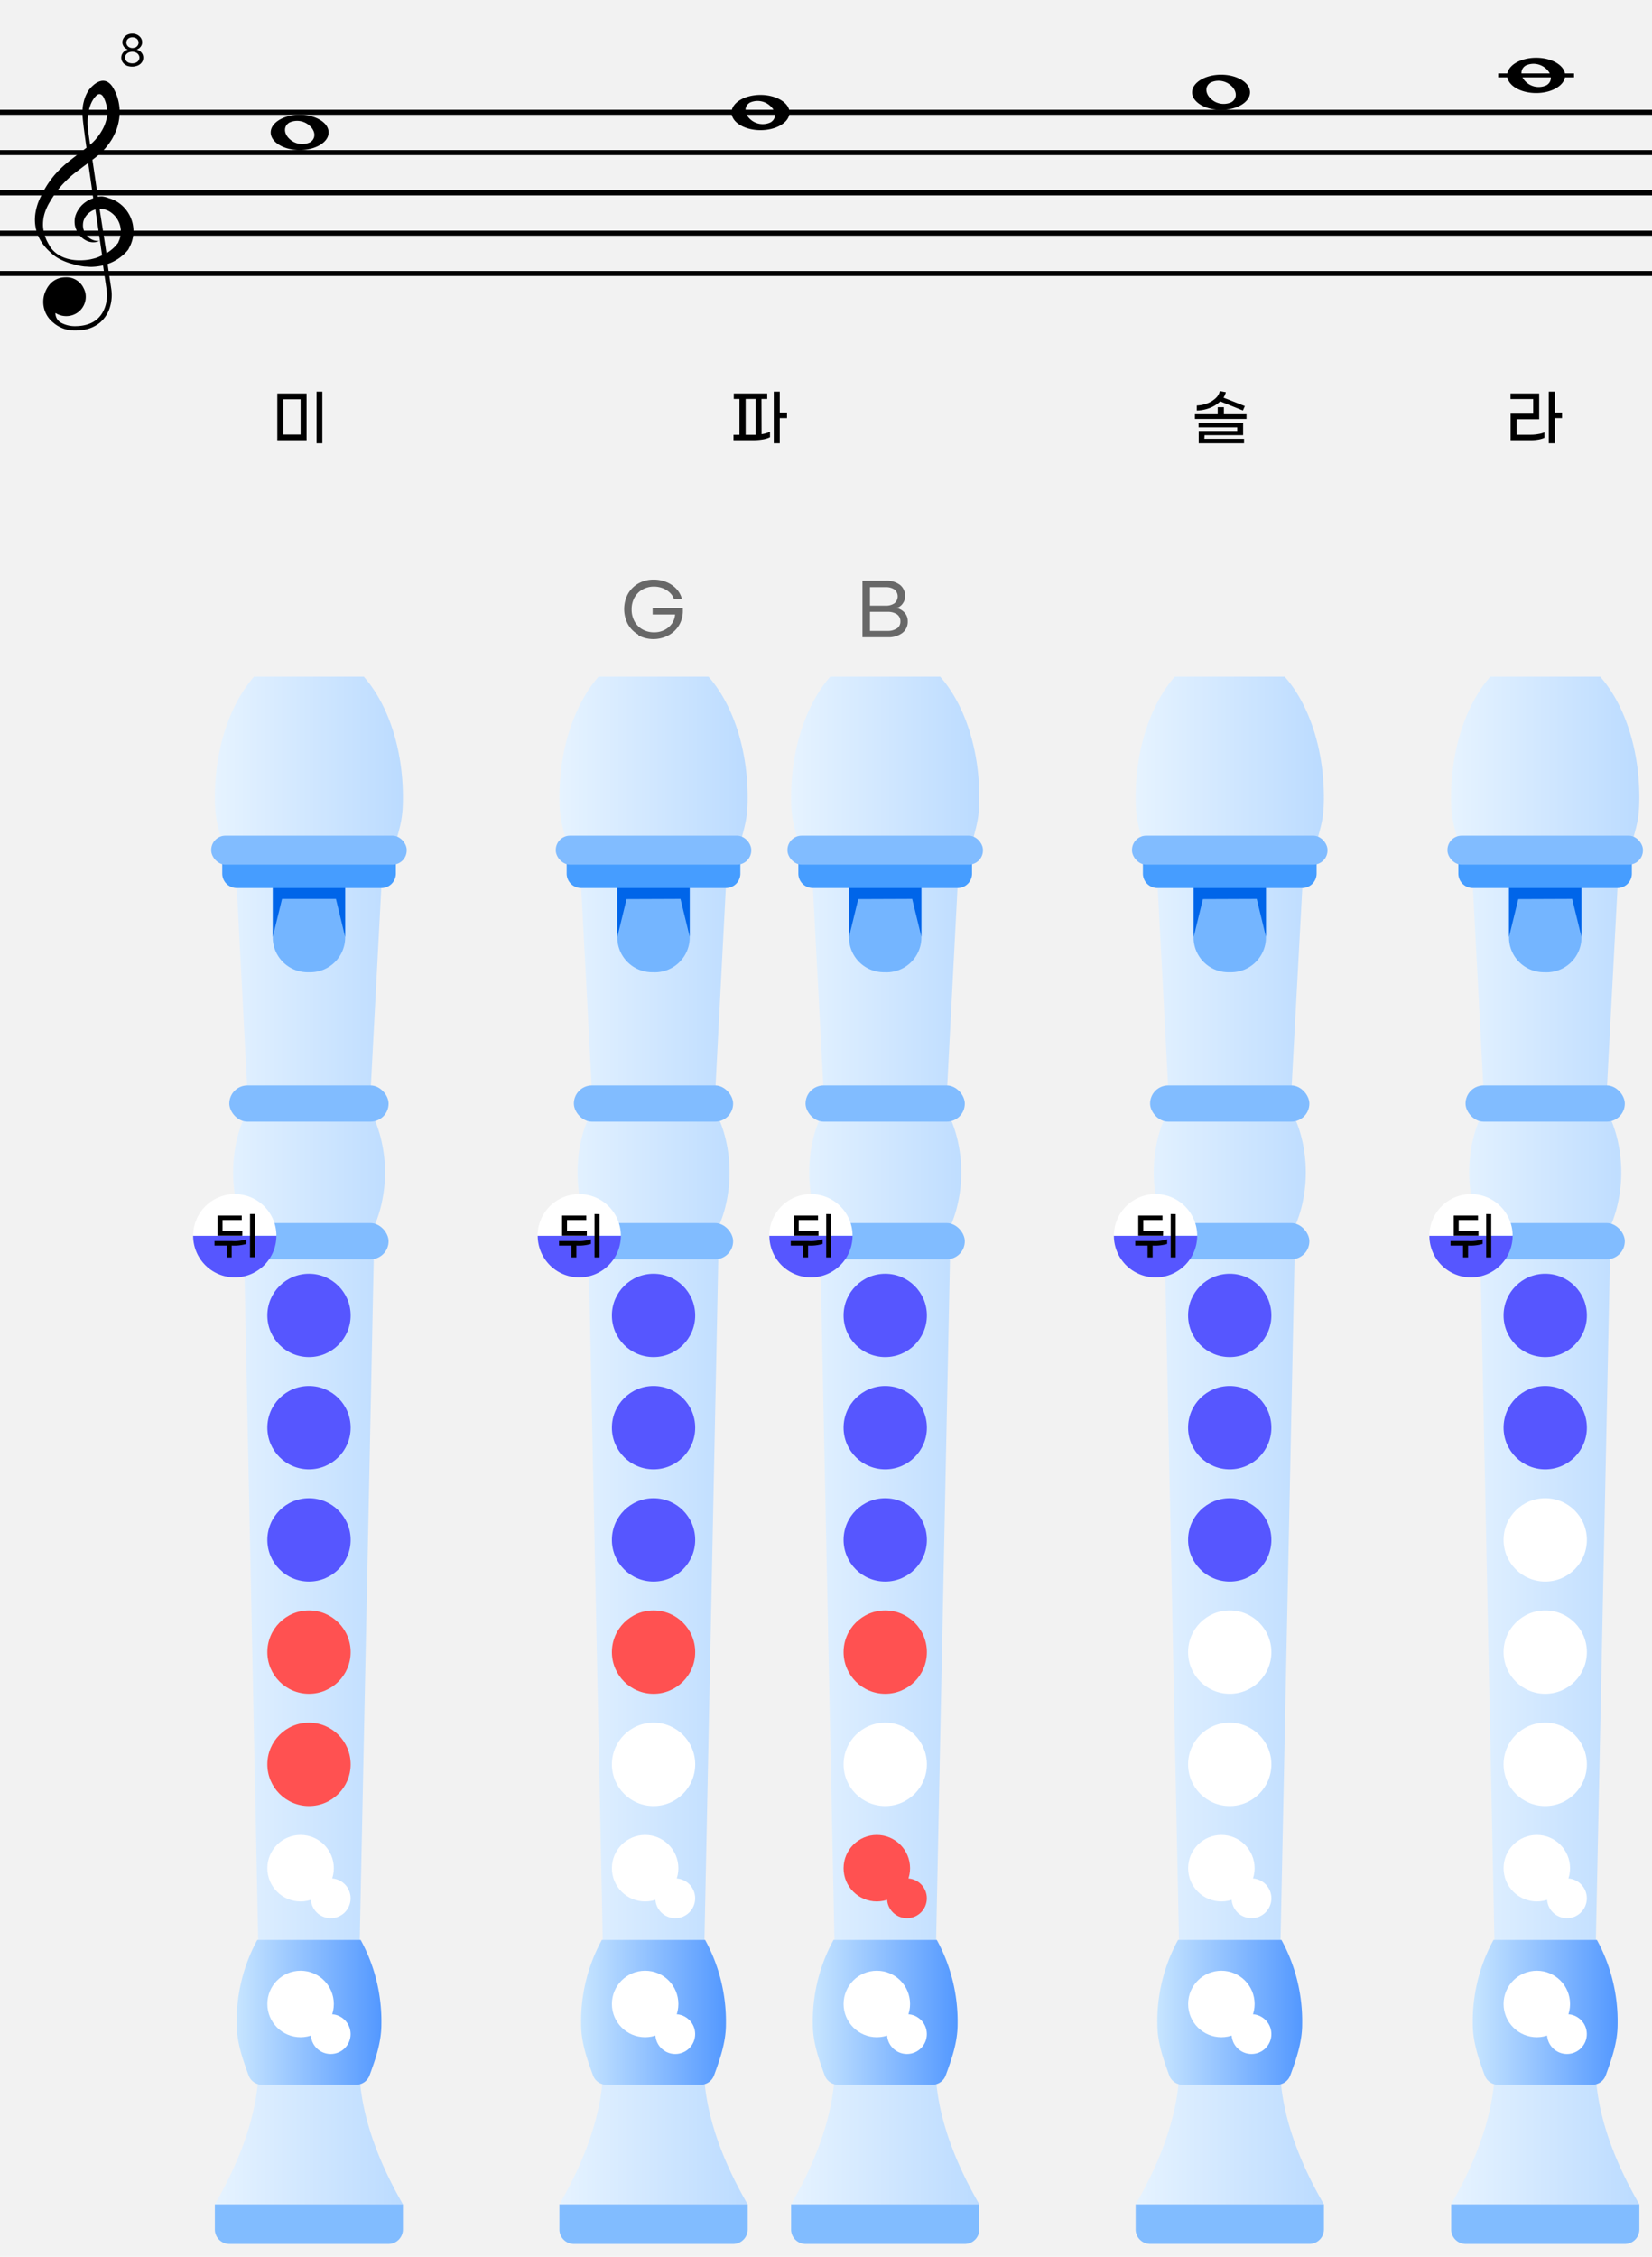 <svg viewBox="0 0 328 448" xmlns="http://www.w3.org/2000/svg" xmlns:xlink="http://www.w3.org/1999/xlink"><linearGradient id="a" gradientUnits="userSpaceOnUse" x1="42.66" x2="80.03" y1="285.92" y2="285.92"><stop offset="0" stop-color="#e6f3ff"/><stop offset="1" stop-color="#bbdbff"/></linearGradient><linearGradient id="b" gradientUnits="userSpaceOnUse" x1="46.97" x2="75.72" y1="399.48" y2="399.48"><stop offset="0" stop-color="#c7e5ff"/><stop offset="1" stop-color="#5398ff"/></linearGradient><linearGradient id="c" x1="111.07" x2="148.44" xlink:href="#a" y1="285.92" y2="285.92"/><linearGradient id="d" x1="115.38" x2="144.13" xlink:href="#b" y1="399.48" y2="399.48"/><linearGradient id="e" x1="157.07" x2="194.44" xlink:href="#a" y1="285.92" y2="285.92"/><linearGradient id="f" x1="161.38" x2="190.13" xlink:href="#b" y1="399.48" y2="399.48"/><linearGradient id="g" x1="225.48" x2="262.85" xlink:href="#a" y1="285.92" y2="285.92"/><linearGradient id="h" x1="229.79" x2="258.54" xlink:href="#b" y1="399.48" y2="399.48"/><linearGradient id="i" x1="288.11" x2="325.48" xlink:href="#a" y1="285.92" y2="285.92"/><linearGradient id="j" x1="292.42" x2="321.17" xlink:href="#b" y1="399.48" y2="399.48"/><path d="m0 0h328v448h-328z" fill="#f2f2f2"/><path d="m36.55 131.75h46v316.25h-46z" fill="#fff" opacity="0"/><path d="m42.66 437.58h37.34a0 0 0 0 1 0 0v5a2.88 2.88 0 0 1 -2.87 2.88h-31.6a2.88 2.88 0 0 1 -2.87-2.87v-5a0 0 0 0 1 0-.01z" fill="#81bcff"/><path d="m80 158.32c0-9.92-3.07-18.68-7.78-24h-21.77c-4.72 5.37-7.79 14.14-7.79 24 0 4.1.53 5.45 1.49 9h34.4c.95-3.55 1.45-4.89 1.45-9zm0 279.26h-37.34c5.38-9.26 8.13-17.78 8.62-25.16h20.13c.49 7.38 3.24 15.9 8.59 25.16zm-3.56-204.85a28 28 0 0 1 -.72 6.37 25.43 25.43 0 0 1 -1.45 4.42h-25.84a24.63 24.63 0 0 1 -1.43-4.42 28.49 28.49 0 0 1 0-12.73 24.63 24.63 0 0 1 1.43-4.37h25.84a25.43 25.43 0 0 1 1.45 4.42 28 28 0 0 1 .72 6.31zm-2.88-15.81h-24.43l-2.13-40.92h28.72zm-2.15 168.91h-20.13l-2.87-139.44h25.87z" fill="url(#a)"/><path d="m71.61 385.11h-20.53a33.62 33.62 0 0 0 -4.08 16.77c0 3.61 1.23 7 2.35 10.09a2.86 2.86 0 0 0 2.7 1.89h18.63a2.86 2.86 0 0 0 2.69-1.86c1.12-3.07 2.35-6.48 2.35-10.09a33.62 33.62 0 0 0 -4.11-16.8z" fill="url(#b)"/><rect fill="#81bcff" height="7.19" rx="3.59" width="31.62" x="45.53" y="242.8"/><rect fill="#81bcff" height="7.19" rx="3.59" width="31.62" x="45.53" y="215.48"/><circle cx="61.35" cy="261.13" fill="#5656ff" r="8.27"/><circle cx="61.35" cy="283.41" fill="#5656ff" r="8.27"/><circle cx="61.35" cy="305.69" fill="#5656ff" r="8.27"/><circle cx="61.35" cy="327.97" fill="#ff5151" r="8.27"/><circle cx="61.35" cy="350.25" fill="#ff5151" r="8.27"/><circle cx="59.68" cy="370.87" fill="#fff" r="6.6"/><circle cx="65.66" cy="376.84" fill="#fff" r="3.95"/><circle cx="59.68" cy="397.82" fill="#fff" r="6.6"/><circle cx="65.66" cy="403.8" fill="#fff" r="3.95"/><path d="m61.38 193h-.08a6.92 6.92 0 0 1 -7.14-6.67v-10.45h14.37v10.45a6.93 6.93 0 0 1 -7.15 6.67z" fill="#74b5ff"/><path d="m66.7 178.45 1.83 7.55v-10.12h-14.37v10.12l1.84-7.55z" fill="#0065e9"/><path d="m44.1 170.53h34.5a0 0 0 0 1 0 0v2.88a2.88 2.88 0 0 1 -2.87 2.88h-28.73a2.88 2.88 0 0 1 -2.87-2.87v-2.87a0 0 0 0 1 -.03-.02z" fill="#469dff"/><rect fill="#81bcff" height="5.75" rx="2.82" width="38.81" x="41.94" y="165.89"/><path d="m46.61 253.58a8.27 8.27 0 0 0 8.27-8.27h-16.53a8.26 8.26 0 0 0 8.26 8.27z" fill="#5656ff"/><path d="m46.61 237.05a8.26 8.26 0 0 0 -8.26 8.26h16.53a8.26 8.26 0 0 0 -8.27-8.26z" fill="#fff"/><path d="m46.1 246.37a8.18 8.18 0 0 0 2.82-.33v.9a8.34 8.34 0 0 1 -2.81.33h-.11v2.34h-1v-2.34h-2.41v-.9zm2-1.06h-4.9v-4h4.8v.88h-3.82v2.22h3.93zm2.54-4.31v8.59h-1v-8.59z"/><path d="m104.96 131.75h46v316.25h-46z" fill="#fff" opacity="0"/><path d="m111.07 437.58h37.38a0 0 0 0 1 0 0v5a2.88 2.88 0 0 1 -2.87 2.88h-31.64a2.88 2.88 0 0 1 -2.87-2.87v-5a0 0 0 0 1 0-.01z" fill="#81bcff"/><path d="m148.44 158.32c0-9.92-3.07-18.68-7.78-24h-21.81c-4.71 5.37-7.78 14.14-7.78 24 0 4.1.53 5.45 1.48 9h34.45c.91-3.55 1.44-4.89 1.44-9zm0 279.26h-37.37c5.38-9.26 8.13-17.78 8.62-25.16h20.13c.49 7.38 3.24 15.9 8.62 25.16zm-3.59-204.85a28 28 0 0 1 -.72 6.37 24.63 24.63 0 0 1 -1.46 4.42h-25.83a24.63 24.63 0 0 1 -1.46-4.42 28.49 28.49 0 0 1 0-12.73 24.63 24.63 0 0 1 1.46-4.42h25.83a24.63 24.63 0 0 1 1.46 4.42 28 28 0 0 1 .72 6.36zm-2.85-15.81h-24.46l-2.16-41h28.75zm-2.15 168.91h-20.16l-2.87-139.44h25.87z" fill="url(#c)"/><path d="m140 385.11h-20.51a33.62 33.62 0 0 0 -4.11 16.77c0 3.61 1.23 7 2.35 10.09a2.86 2.86 0 0 0 2.7 1.89h18.65a2.86 2.86 0 0 0 2.7-1.89c1.12-3.07 2.35-6.48 2.35-10.09a33.62 33.62 0 0 0 -4.13-16.77z" fill="url(#d)"/><rect fill="#81bcff" height="7.19" rx="3.59" width="31.62" x="113.94" y="242.8"/><rect fill="#81bcff" height="7.19" rx="3.59" width="31.62" x="113.94" y="215.48"/><circle cx="129.76" cy="261.13" fill="#5656ff" r="8.27"/><circle cx="129.76" cy="283.41" fill="#5656ff" r="8.27"/><circle cx="129.76" cy="305.69" fill="#5656ff" r="8.27"/><circle cx="129.76" cy="327.97" fill="#ff5151" r="8.27"/><circle cx="129.76" cy="350.25" fill="#fff" r="8.27"/><circle cx="128.09" cy="370.87" fill="#fff" r="6.6"/><circle cx="134.07" cy="376.84" fill="#fff" r="3.95"/><circle cx="128.09" cy="397.82" fill="#fff" r="6.6"/><circle cx="134.07" cy="403.8" fill="#fff" r="3.95"/><path d="m129.79 193h-.08a6.92 6.92 0 0 1 -7.14-6.67v-10.45h14.37v10.45a6.93 6.93 0 0 1 -7.15 6.68z" fill="#74b5ff"/><path d="m135.11 178.45 1.83 7.51v-10.08h-14.37v10.12l1.83-7.51z" fill="#0065e9"/><path d="m112.51 170.53h34.49a0 0 0 0 1 0 0v2.88a2.88 2.88 0 0 1 -2.87 2.88h-28.75a2.88 2.88 0 0 1 -2.87-2.87v-2.87a0 0 0 0 1 0-.02z" fill="#469dff"/><rect fill="#81bcff" height="5.75" rx="2.82" width="38.81" x="110.35" y="165.89"/><path d="m115 253.58a8.27 8.27 0 0 0 8.27-8.27h-16.51a8.26 8.26 0 0 0 8.24 8.27z" fill="#5656ff"/><path d="m115 237.05a8.26 8.26 0 0 0 -8.26 8.26h16.53a8.26 8.26 0 0 0 -8.27-8.26z" fill="#fff"/><path d="m114.51 246.37a8.18 8.18 0 0 0 2.82-.33v.9a8.34 8.34 0 0 1 -2.81.33h-.08v2.34h-1v-2.34h-2.44v-.9zm2-1.06h-4.91v-4h4.81v.88h-3.83v2.22h3.93zm2.53-4.29v8.59h-1v-8.61z"/><path d="m150.96 131.75h46v316.25h-46z" fill="#fff" opacity="0"/><path d="m157.07 437.58h37.37a0 0 0 0 1 0 0v5a2.88 2.88 0 0 1 -2.87 2.88h-31.63a2.88 2.88 0 0 1 -2.87-2.87v-5a0 0 0 0 1 0-.01z" fill="#81bcff"/><path d="m194.44 158.32c0-9.92-3.07-18.68-7.78-24h-21.81c-4.71 5.37-7.78 14.14-7.78 24 0 4.1.53 5.45 1.48 9h34.45c.91-3.55 1.44-4.89 1.44-9zm0 279.26h-37.37c5.38-9.26 8.13-17.78 8.62-25.16h20.13c.49 7.38 3.24 15.9 8.62 25.16zm-3.59-204.85a28 28 0 0 1 -.72 6.37 24.63 24.63 0 0 1 -1.46 4.42h-25.83a24.63 24.63 0 0 1 -1.46-4.42 28.49 28.49 0 0 1 0-12.73 24.63 24.63 0 0 1 1.46-4.42h25.83a24.63 24.63 0 0 1 1.46 4.42 28 28 0 0 1 .72 6.36zm-2.85-15.81h-24.46l-2.16-41h28.75zm-2.15 168.91h-20.16l-2.87-139.44h25.87z" fill="url(#e)"/><path d="m186 385.11h-20.51a33.62 33.62 0 0 0 -4.11 16.77c0 3.61 1.23 7 2.35 10.09a2.86 2.86 0 0 0 2.7 1.89h18.65a2.86 2.86 0 0 0 2.7-1.89c1.12-3.07 2.35-6.48 2.35-10.09a33.62 33.62 0 0 0 -4.13-16.77z" fill="url(#f)"/><rect fill="#81bcff" height="7.19" rx="3.59" width="31.62" x="159.94" y="242.8"/><rect fill="#81bcff" height="7.19" rx="3.59" width="31.62" x="159.94" y="215.48"/><circle cx="175.76" cy="261.13" fill="#5656ff" r="8.27"/><circle cx="175.76" cy="283.41" fill="#5656ff" r="8.27"/><circle cx="175.76" cy="305.69" fill="#5656ff" r="8.27"/><circle cx="175.76" cy="327.97" fill="#ff5151" r="8.27"/><circle cx="175.76" cy="350.25" fill="#fff" r="8.27"/><circle cx="174.09" cy="370.87" fill="#ff5151" r="6.6"/><circle cx="180.07" cy="376.84" fill="#ff5151" r="3.95"/><circle cx="174.09" cy="397.82" fill="#fff" r="6.6"/><circle cx="180.07" cy="403.8" fill="#fff" r="3.95"/><path d="m175.79 193h-.08a6.92 6.92 0 0 1 -7.14-6.67v-10.45h14.37v10.45a6.93 6.93 0 0 1 -7.15 6.68z" fill="#74b5ff"/><path d="m181.11 178.45 1.83 7.51v-10.08h-14.37v10.12l1.83-7.51z" fill="#0065e9"/><path d="m158.51 170.53h34.49a0 0 0 0 1 0 0v2.88a2.88 2.88 0 0 1 -2.87 2.88h-28.75a2.88 2.88 0 0 1 -2.87-2.87v-2.87a0 0 0 0 1 0-.02z" fill="#469dff"/><rect fill="#81bcff" height="5.75" rx="2.82" width="38.81" x="156.35" y="165.89"/><path d="m161 253.58a8.27 8.27 0 0 0 8.27-8.27h-16.51a8.26 8.26 0 0 0 8.24 8.27z" fill="#5656ff"/><path d="m161 237.05a8.26 8.26 0 0 0 -8.26 8.26h16.53a8.26 8.26 0 0 0 -8.27-8.26z" fill="#fff"/><path d="m160.51 246.37a8.18 8.18 0 0 0 2.82-.33v.9a8.34 8.34 0 0 1 -2.81.33h-.08v2.34h-1v-2.34h-2.44v-.9zm2-1.06h-4.91v-4h4.81v.88h-3.83v2.22h3.93zm2.53-4.29v8.59h-1v-8.61z"/><path d="m219.37 131.75h46v316.25h-46z" fill="#fff" opacity="0"/><path d="m225.48 437.58h37.38a0 0 0 0 1 0 0v5a2.87 2.87 0 0 1 -2.87 2.87h-31.64a2.87 2.87 0 0 1 -2.87-2.87v-5a0 0 0 0 1 0 0z" fill="#81bcff"/><path d="m262.85 158.32c0-9.92-3.07-18.68-7.79-24h-21.8c-4.71 5.37-7.78 14.14-7.78 24 0 4.1.52 5.45 1.48 9h34.41c.95-3.55 1.48-4.89 1.48-9zm0 279.26h-37.37c5.38-9.26 8.13-17.78 8.62-25.16h20.13c.49 7.38 3.24 15.9 8.62 25.16zm-3.59-204.85a28.58 28.58 0 0 1 -.72 6.37 24.63 24.63 0 0 1 -1.46 4.42h-25.84a25.43 25.43 0 0 1 -1.45-4.42 28.49 28.49 0 0 1 0-12.73 25.43 25.43 0 0 1 1.45-4.42h25.84a24.63 24.63 0 0 1 1.46 4.42 28.56 28.56 0 0 1 .72 6.36zm-2.88-15.81h-24.38l-2.16-41h28.75zm-2.15 168.91h-20.13l-2.87-139.44h25.87z" fill="url(#g)"/><path d="m254.43 385.11h-20.53a33.62 33.62 0 0 0 -4.11 16.77c0 3.61 1.23 7 2.35 10.09a2.86 2.86 0 0 0 2.69 1.89h18.66a2.86 2.86 0 0 0 2.7-1.89c1.12-3.07 2.35-6.48 2.35-10.09a33.62 33.62 0 0 0 -4.11-16.77z" fill="url(#h)"/><rect fill="#81bcff" height="7.19" rx="3.59" width="31.62" x="228.35" y="242.8"/><rect fill="#81bcff" height="7.19" rx="3.59" width="31.62" x="228.35" y="215.48"/><circle cx="244.16" cy="261.13" fill="#5656ff" r="8.27"/><circle cx="244.16" cy="283.41" fill="#5656ff" r="8.27"/><circle cx="244.16" cy="305.69" fill="#5656ff" r="8.27"/><circle cx="244.16" cy="327.97" fill="#fff" r="8.27"/><circle cx="244.16" cy="350.25" fill="#fff" r="8.27"/><circle cx="242.5" cy="370.87" fill="#fff" r="6.6"/><circle cx="248.48" cy="376.84" fill="#fff" r="3.95"/><circle cx="242.5" cy="397.82" fill="#fff" r="6.6"/><circle cx="248.48" cy="403.8" fill="#fff" r="3.95"/><path d="m244.2 193h-.08a6.91 6.91 0 0 1 -7.14-6.67v-10.45h14.37v10.45a6.93 6.93 0 0 1 -7.15 6.67z" fill="#74b5ff"/><path d="m249.52 178.45 1.83 7.51v-10.08h-14.35v10.12l1.83-7.51z" fill="#0065e9"/><path d="m226.91 170.53h34.5a0 0 0 0 1 0 0v2.88a2.88 2.88 0 0 1 -2.87 2.88h-28.75a2.88 2.88 0 0 1 -2.87-2.87v-2.87a0 0 0 0 1 -.01-.02z" fill="#469dff"/><rect fill="#81bcff" height="5.75" rx="2.82" width="38.81" x="224.76" y="165.89"/><path d="m229.43 253.58a8.27 8.27 0 0 0 8.27-8.27h-16.54a8.27 8.27 0 0 0 8.27 8.27z" fill="#5656ff"/><path d="m229.43 237.05a8.26 8.26 0 0 0 -8.27 8.26h16.54a8.27 8.27 0 0 0 -8.27-8.26z" fill="#fff"/><path d="m228.92 246.37a8.07 8.07 0 0 0 2.81-.33v.9a8.28 8.28 0 0 1 -2.8.33h-.08v2.34h-1v-2.34h-2.45v-.9zm2-1.06h-4.92v-4h4.81v.88h-3.81v2.22h3.94zm2.52-4.29v8.59h-1v-8.61z"/><path d="m282 131.75h46v316.25h-46z" fill="#fff" opacity="0"/><path d="m288.11 437.58h37.38a0 0 0 0 1 0 0v5a2.88 2.88 0 0 1 -2.87 2.88h-31.62a2.88 2.88 0 0 1 -2.87-2.87v-5a0 0 0 0 1 -.02-.01z" fill="#81bcff"/><path d="m325.48 158.32c0-9.92-3.07-18.68-7.78-24h-21.8c-4.72 5.37-7.79 14.14-7.79 24 0 4.1.53 5.45 1.49 9h34.4c1-3.55 1.48-4.89 1.48-9zm0 279.26h-37.37c5.38-9.26 8.13-17.78 8.62-25.16h20.13c.49 7.38 3.24 15.9 8.62 25.16zm-3.59-204.85a28 28 0 0 1 -.72 6.37 25.43 25.43 0 0 1 -1.45 4.42h-25.84a24.63 24.63 0 0 1 -1.46-4.42 28.49 28.49 0 0 1 0-12.73 24.63 24.63 0 0 1 1.46-4.42h25.84a25.43 25.43 0 0 1 1.45 4.42 28 28 0 0 1 .72 6.36zm-2.89-15.81h-24.42l-2.16-41h28.75zm-2.16 168.91h-20.11l-2.87-139.44h25.87z" fill="url(#i)"/><path d="m317.06 385.11h-20.53a33.62 33.62 0 0 0 -4.11 16.77c0 3.61 1.23 7 2.35 10.09a2.86 2.86 0 0 0 2.7 1.89h18.66a2.85 2.85 0 0 0 2.69-1.89c1.12-3.07 2.35-6.48 2.35-10.09a33.62 33.62 0 0 0 -4.11-16.77z" fill="url(#j)"/><rect fill="#81bcff" height="7.19" rx="3.59" width="31.62" x="290.98" y="242.8"/><rect fill="#81bcff" height="7.19" rx="3.59" width="31.62" x="290.98" y="215.48"/><circle cx="306.8" cy="261.13" fill="#5656ff" r="8.27"/><circle cx="306.8" cy="283.41" fill="#5656ff" r="8.27"/><g fill="#fff"><circle cx="306.8" cy="305.69" r="8.27"/><circle cx="306.8" cy="327.97" r="8.27"/><circle cx="306.8" cy="350.25" r="8.27"/><circle cx="305.13" cy="370.87" r="6.6"/><circle cx="311.11" cy="376.84" r="3.95"/><circle cx="305.13" cy="397.82" r="6.6"/><circle cx="311.11" cy="403.8" r="3.95"/></g><path d="m306.83 193h-.08a6.92 6.92 0 0 1 -7.14-6.67v-10.45h14.39v10.45a6.93 6.93 0 0 1 -7.15 6.68z" fill="#74b5ff"/><path d="m312.15 178.45 1.85 7.55v-10.12h-14.39v10.12l1.84-7.51z" fill="#0065e9"/><path d="m289.55 170.53h34.45a0 0 0 0 1 0 0v2.88a2.88 2.88 0 0 1 -2.87 2.88h-28.71a2.88 2.88 0 0 1 -2.87-2.87v-2.87a0 0 0 0 1 0-.02z" fill="#469dff"/><rect fill="#81bcff" height="5.75" rx="2.82" width="38.81" x="287.39" y="165.89"/><path d="m292.06 253.58a8.27 8.27 0 0 0 8.27-8.27h-16.53a8.26 8.26 0 0 0 8.26 8.27z" fill="#5656ff"/><path d="m292.06 237.05a8.26 8.26 0 0 0 -8.26 8.26h16.53a8.26 8.26 0 0 0 -8.27-8.26z" fill="#fff"/><path d="m291.55 246.37a8.18 8.18 0 0 0 2.82-.33v.9a8.34 8.34 0 0 1 -2.81.33h-.08v2.34h-1v-2.34h-2.48v-.9zm2-1.06h-4.91v-4h4.81v.88h-3.83v2.22h3.93zm2.53-4.29v8.59h-1v-8.61z"/><path d="m0 0h328v88h-328z" fill="none"/><path d="m0 21.79h328v1h-328z"/><path d="m0 29.79h328v1h-328z"/><path d="m0 37.79h328v1h-328z"/><path d="m0 45.79h328v1h-328z"/><path d="m0 53.79h328v1h-328z"/><path d="m23 18.48a9.92 9.92 0 0 0 -.76-1.4c-2-2.68-4.47.62-4.6.79a6.87 6.87 0 0 0 -1 2.3 6.92 6.92 0 0 0 -.21 1.12 10.21 10.21 0 0 0 0 2.21s.08 1.19.74 5.83l-.55.42-.52.38-.53.39-.57.48c-.72.54-1.44 1.1-2.14 1.71a20.77 20.77 0 0 0 -2 2l-.22.26-.11.14-.11.14-.43.56-.4.57-.19.29-.19.3-.36.6-.33.61-.16.3-.15.32-.3.62a11 11 0 0 0 -.85 2.75 8.31 8.31 0 0 0 0 2.9 6.76 6.76 0 0 0 .39 1.38v.07l.11.26.15.33c.11.21.21.42.33.62a9.9 9.9 0 0 0 1.73 2.14l.24.22a7.81 7.81 0 0 0 2.15 1.49 11.82 11.82 0 0 0 2.31.84 12.19 12.19 0 0 0 2.4.5c.41 0 .83.06 1.25.06a10.69 10.69 0 0 0 1.26-.1 7.62 7.62 0 0 0 1.08-.2l.21 1.46.49 3.33a7.47 7.47 0 0 1 -.17 3.05c-.54 1.95-2 4.27-6.25 4.23a5.76 5.76 0 0 1 -2.74-.75 2.21 2.21 0 0 1 -1-1.87 4 4 0 0 0 2.7.59 3.84 3.84 0 0 0 3.3-4.3 3.73 3.73 0 0 0 -.4-1.22 3.76 3.76 0 0 0 -3.6-2.15c-.92 0-3.18.3-4.19 3.37a5.25 5.25 0 0 0 1.71 5.58 6.46 6.46 0 0 0 4.28 1.61 11 11 0 0 0 1.62-.11 6.71 6.71 0 0 0 3.48-1.5 6.52 6.52 0 0 0 2-3.27 8.31 8.31 0 0 0 .19-3.4l-.5-3.33-.23-1.58.58-.23a8.06 8.06 0 0 0 1.17-.6 6.65 6.65 0 0 0 .56-.36c.18-.13.36-.26.53-.41a7.32 7.32 0 0 0 1-.95l.23-.28.12-.16v-.08l.1-.16s.05-.1.08-.16a3.18 3.18 0 0 0 .16-.32 6.85 6.85 0 0 0 -2.84-8.77 5.74 5.74 0 0 0 -1.38-.57 5.35 5.35 0 0 0 -1.4-.37 5.93 5.93 0 0 0 -.84.06l-1.08-7.34.35-.26c.37-.28.74-.58 1.1-.9a14.58 14.58 0 0 0 1-1c.32-.36.62-.75.91-1.15l.41-.61c.13-.21.25-.42.36-.64a13.69 13.69 0 0 0 .62-1.35 10.32 10.32 0 0 0 .42-1.44 9.76 9.76 0 0 0 .2-3 9.65 9.65 0 0 0 -.72-2.89zm-3.9 32.72c-.35.1-.7.19-1.06.27s-.73.12-1.1.16c-3.88.35-5.84-1.19-6.72-2.27a9 9 0 0 1 -.62-1c-.11-.19-.2-.38-.3-.56a5.89 5.89 0 0 1 -.24-.58c-.07-.19-.14-.39-.2-.58l-.09-.3a2.44 2.44 0 0 0 -.06-.26 7.93 7.93 0 0 1 -.17-1.19 7.82 7.82 0 0 1 .27-2.36 10.2 10.2 0 0 1 .94-2.2l.33-.55.16-.27.17-.26.34-.53.37-.51.18-.25.19-.24.38-.49.41-.47.1-.11.11-.12.21-.22a19.26 19.26 0 0 1 1.81-1.69c.65-.53 1.33-1 2-1.53l1-.73c.25 1.7.63 4.26 1 7a5.73 5.73 0 0 0 -2.28 1.4 5.41 5.41 0 0 0 -.85 1.16 4 4 0 0 0 -.31.66 3.49 3.49 0 0 0 -.2.7 4.42 4.42 0 0 0 0 1.45 4.29 4.29 0 0 0 .48 1.27 4.33 4.33 0 0 0 .82 1.09 3.06 3.06 0 0 0 .53.42 4 4 0 0 0 .57.32 3.08 3.08 0 0 0 1.27.27 2.73 2.73 0 0 0 1.19-.27 2.88 2.88 0 0 1 -2.07-.65 3.37 3.37 0 0 1 -.69-.77 3.05 3.05 0 0 1 -.39-.91 2.77 2.77 0 0 1 -.1-1 2.67 2.67 0 0 1 .19-.88 3 3 0 0 1 .19-.41 3 3 0 0 1 .25-.37 3.38 3.38 0 0 1 .31-.35 3.31 3.31 0 0 1 .34-.3 3.67 3.67 0 0 1 .76-.46l.42-.15c.56 3.79 1.09 7.46 1.33 9.11a9.68 9.68 0 0 1 -1.17.51zm1.12-9.7a3.58 3.58 0 0 1 .84.17 3.53 3.53 0 0 1 .76.36 4.66 4.66 0 0 1 1.88 5.57l-.09.22-.09.2v.08l-.13.18a6.73 6.73 0 0 1 -.65.75 8 8 0 0 1 -1.6 1.24l-1.36-8.77zm1.1-18.77a6.41 6.41 0 0 1 -.21 1.06 8.31 8.31 0 0 1 -.87 2.12 11.11 11.11 0 0 1 -1.37 1.89 9.31 9.31 0 0 1 -.84.82l-.13.12c-.15-1-.37-2.46-.49-3.8 0 0-.35-4.19 1.89-6.11.16-.1.72-.41 1.21.39a1.19 1.19 0 0 0 .08.16 6.63 6.63 0 0 1 .69 3.39z"/><path d="m25.15 13a1.76 1.76 0 0 1 -.78-.63 1.57 1.57 0 0 1 -.29-.92 1.51 1.51 0 0 1 .2-.78 1.69 1.69 0 0 1 1.12-.82 1.76 1.76 0 0 1 -.52-.28 1.55 1.55 0 0 1 -.41-.5 1.4 1.4 0 0 1 -.17-.68 1.58 1.58 0 0 1 .26-.86 1.84 1.84 0 0 1 .7-.62 2.34 2.34 0 0 1 1-.23 2.26 2.26 0 0 1 1 .23 1.89 1.89 0 0 1 .71.63 1.53 1.53 0 0 1 .25.85 1.39 1.39 0 0 1 -.16.68 1.69 1.69 0 0 1 -.41.5 1.76 1.76 0 0 1 -.52.28 1.73 1.73 0 0 1 .61.27 1.66 1.66 0 0 1 .5.55 1.42 1.42 0 0 1 .2.78 1.56 1.56 0 0 1 -.28.92 1.88 1.88 0 0 1 -.78.63 3 3 0 0 1 -2.3 0zm1.85-.57a1.14 1.14 0 0 0 .5-.41 1 1 0 0 0 .18-.58 1 1 0 0 0 -.19-.59 1.18 1.18 0 0 0 -.51-.42 1.66 1.66 0 0 0 -.72-.15 1.73 1.73 0 0 0 -.73.15 1.31 1.31 0 0 0 -.51.42 1 1 0 0 0 0 1.17 1.08 1.08 0 0 0 .5.41 1.9 1.9 0 0 0 1.48 0zm-.11-3a1.22 1.22 0 0 0 .47-.43 1 1 0 0 0 .15-.54 1 1 0 0 0 -.15-.53 1 1 0 0 0 -.43-.38 1.39 1.39 0 0 0 -.63-.14 1.29 1.29 0 0 0 -.87.29 1 1 0 0 0 -.18 1.3 1 1 0 0 0 .43.39 1.26 1.26 0 0 0 .62.15 1.42 1.42 0 0 0 .63-.16z"/><path d="m55.06 78.12h5.81v9.27h-5.81zm4.62 8.15v-7h-3.43v7zm3.17-8.52h1.15v10.25h-1.15z"/><path d="m59.5 22.79c-3.17 0-5.75 1.57-5.75 3.5s2.58 3.5 5.75 3.5 5.75-1.56 5.75-3.5-2.57-3.5-5.75-3.5zm2.06 5.46a3.66 3.66 0 0 1 -4.12-.71c-1.14-1.08-1.14-2.51 0-3.2a3.67 3.67 0 0 1 4.13.71c1.14 1.08 1.13 2.51-.01 3.2z"/><path d="m151.21 86.2a6.05 6.05 0 0 0 1.67-.49v1.09a5.25 5.25 0 0 1 -1.41.43 12 12 0 0 1 -2 .16h-3.84v-1.08h1.19v-7.11h-1.13v-1.08h6.64v1.08h-1.14zm-1.7.11h.54v-7.11h-2v7.11zm6.75-3.31h-1.44v5h-1.19v-10.25h1.19v4.15h1.44z"/><path d="m151 18.84c-3.18 0-5.75 1.57-5.75 3.5s2.57 3.5 5.75 3.5 5.75-1.57 5.75-3.5-2.62-3.5-5.75-3.5zm2 5.45a3.67 3.67 0 0 1 -4.13-.7c-1.13-1.08-1.13-2.52 0-3.21a3.68 3.68 0 0 1 4.12.71c1.17 1.08 1.17 2.51.01 3.2z"/><path d="m247.49 82.24v.92h-10.24v-.92h4.52v-1.4h1.23v1.4zm-5.21-2.56a6.4 6.4 0 0 1 -2.11 1.32 7.55 7.55 0 0 1 -2.55.5v-1a6.89 6.89 0 0 0 2-.39 5.19 5.19 0 0 0 1.68-1 2.79 2.79 0 0 0 .9-1.47l1.19.22a3.35 3.35 0 0 1 -.47 1.08l4.24 1.67-.38.88zm-3.16 7.43h7.88v.89h-9v-2.45h7.65v-.72h-7.68v-.89h8.85v2.45h-7.66z"/><path d="m242.44 14.83c-3.17 0-5.75 1.57-5.75 3.5s2.58 3.5 5.75 3.5 5.75-1.57 5.75-3.5-2.57-3.5-5.75-3.5zm2.06 5.46a3.68 3.68 0 0 1 -4.12-.71c-1.14-1.08-1.14-2.51 0-3.2a3.69 3.69 0 0 1 4.13.7c1.14 1.08 1.13 2.52-.01 3.21z"/><path d="m297.47 14.58h15.05v.78h-15.05z"/><path d="m305 11.47c-3.18 0-5.75 1.57-5.75 3.5s2.57 3.5 5.75 3.5 5.75-1.57 5.75-3.5-2.57-3.5-5.75-3.5zm2.06 5.45a3.67 3.67 0 0 1 -4.13-.7c-1.13-1.08-1.13-2.52 0-3.21a3.67 3.67 0 0 1 4.12.71c1.15 1.08 1.15 2.51.01 3.2z"/><path d="m304 86.3a8 8 0 0 0 1.47-.14 4.53 4.53 0 0 0 1.18-.34v1.08a4.6 4.6 0 0 1 -1.18.36 9.27 9.27 0 0 1 -1.49.13h-4.05v-5.26h4.48v-2.91h-4.5v-1.1h5.69v5.1h-4.49v3.08zm6.13-3.3h-1.44v5h-1.19v-10.25h1.19v4.15h1.44z"/><path d="m126.77 126a5.41 5.41 0 0 1 -2.1-2.09 6.44 6.44 0 0 1 0-6 5.5 5.5 0 0 1 2.1-2.1 6.08 6.08 0 0 1 3-.75 6.48 6.48 0 0 1 2.55.49 5.54 5.54 0 0 1 2 1.37 4.6 4.6 0 0 1 1.08 2h-1.59a3 3 0 0 0 -.81-1.26 4.19 4.19 0 0 0 -1.4-.89 4.87 4.87 0 0 0 -1.76-.32 4.61 4.61 0 0 0 -2.29.58 4.21 4.21 0 0 0 -1.58 1.61 4.75 4.75 0 0 0 -.56 2.33 4.83 4.83 0 0 0 .56 2.35 4.06 4.06 0 0 0 1.59 1.62 4.56 4.56 0 0 0 2.31.58 4.45 4.45 0 0 0 2.05-.46 4 4 0 0 0 1.48-1.26 3.66 3.66 0 0 0 .64-1.82h-4.46v-1.27h6v.5a5.57 5.57 0 0 1 -.76 2.91 5.43 5.43 0 0 1 -2.09 2 6.39 6.39 0 0 1 -6 0z" fill="#686868"/><path d="m175.84 115.28a4.41 4.41 0 0 1 2.86.83 2.77 2.77 0 0 1 1 2.28 2.39 2.39 0 0 1 -.5 1.46 2.11 2.11 0 0 1 -1.24.85 2.92 2.92 0 0 1 1.63.91 2.48 2.48 0 0 1 .64 1.72 2.79 2.79 0 0 1 -1.06 2.31 4.53 4.53 0 0 1 -2.93.86h-5v-11.22zm1.76 4.47a1.78 1.78 0 0 0 0-2.72 3 3 0 0 0 -1.8-.47h-3.07v3.67h3.07a2.92 2.92 0 0 0 1.8-.48zm.49 5a1.62 1.62 0 0 0 .68-1.4 1.64 1.64 0 0 0 -.68-1.4 3.22 3.22 0 0 0 -1.87-.49h-3.49v3.78h3.49a3.14 3.14 0 0 0 1.87-.51z" fill="#686868"/></svg>